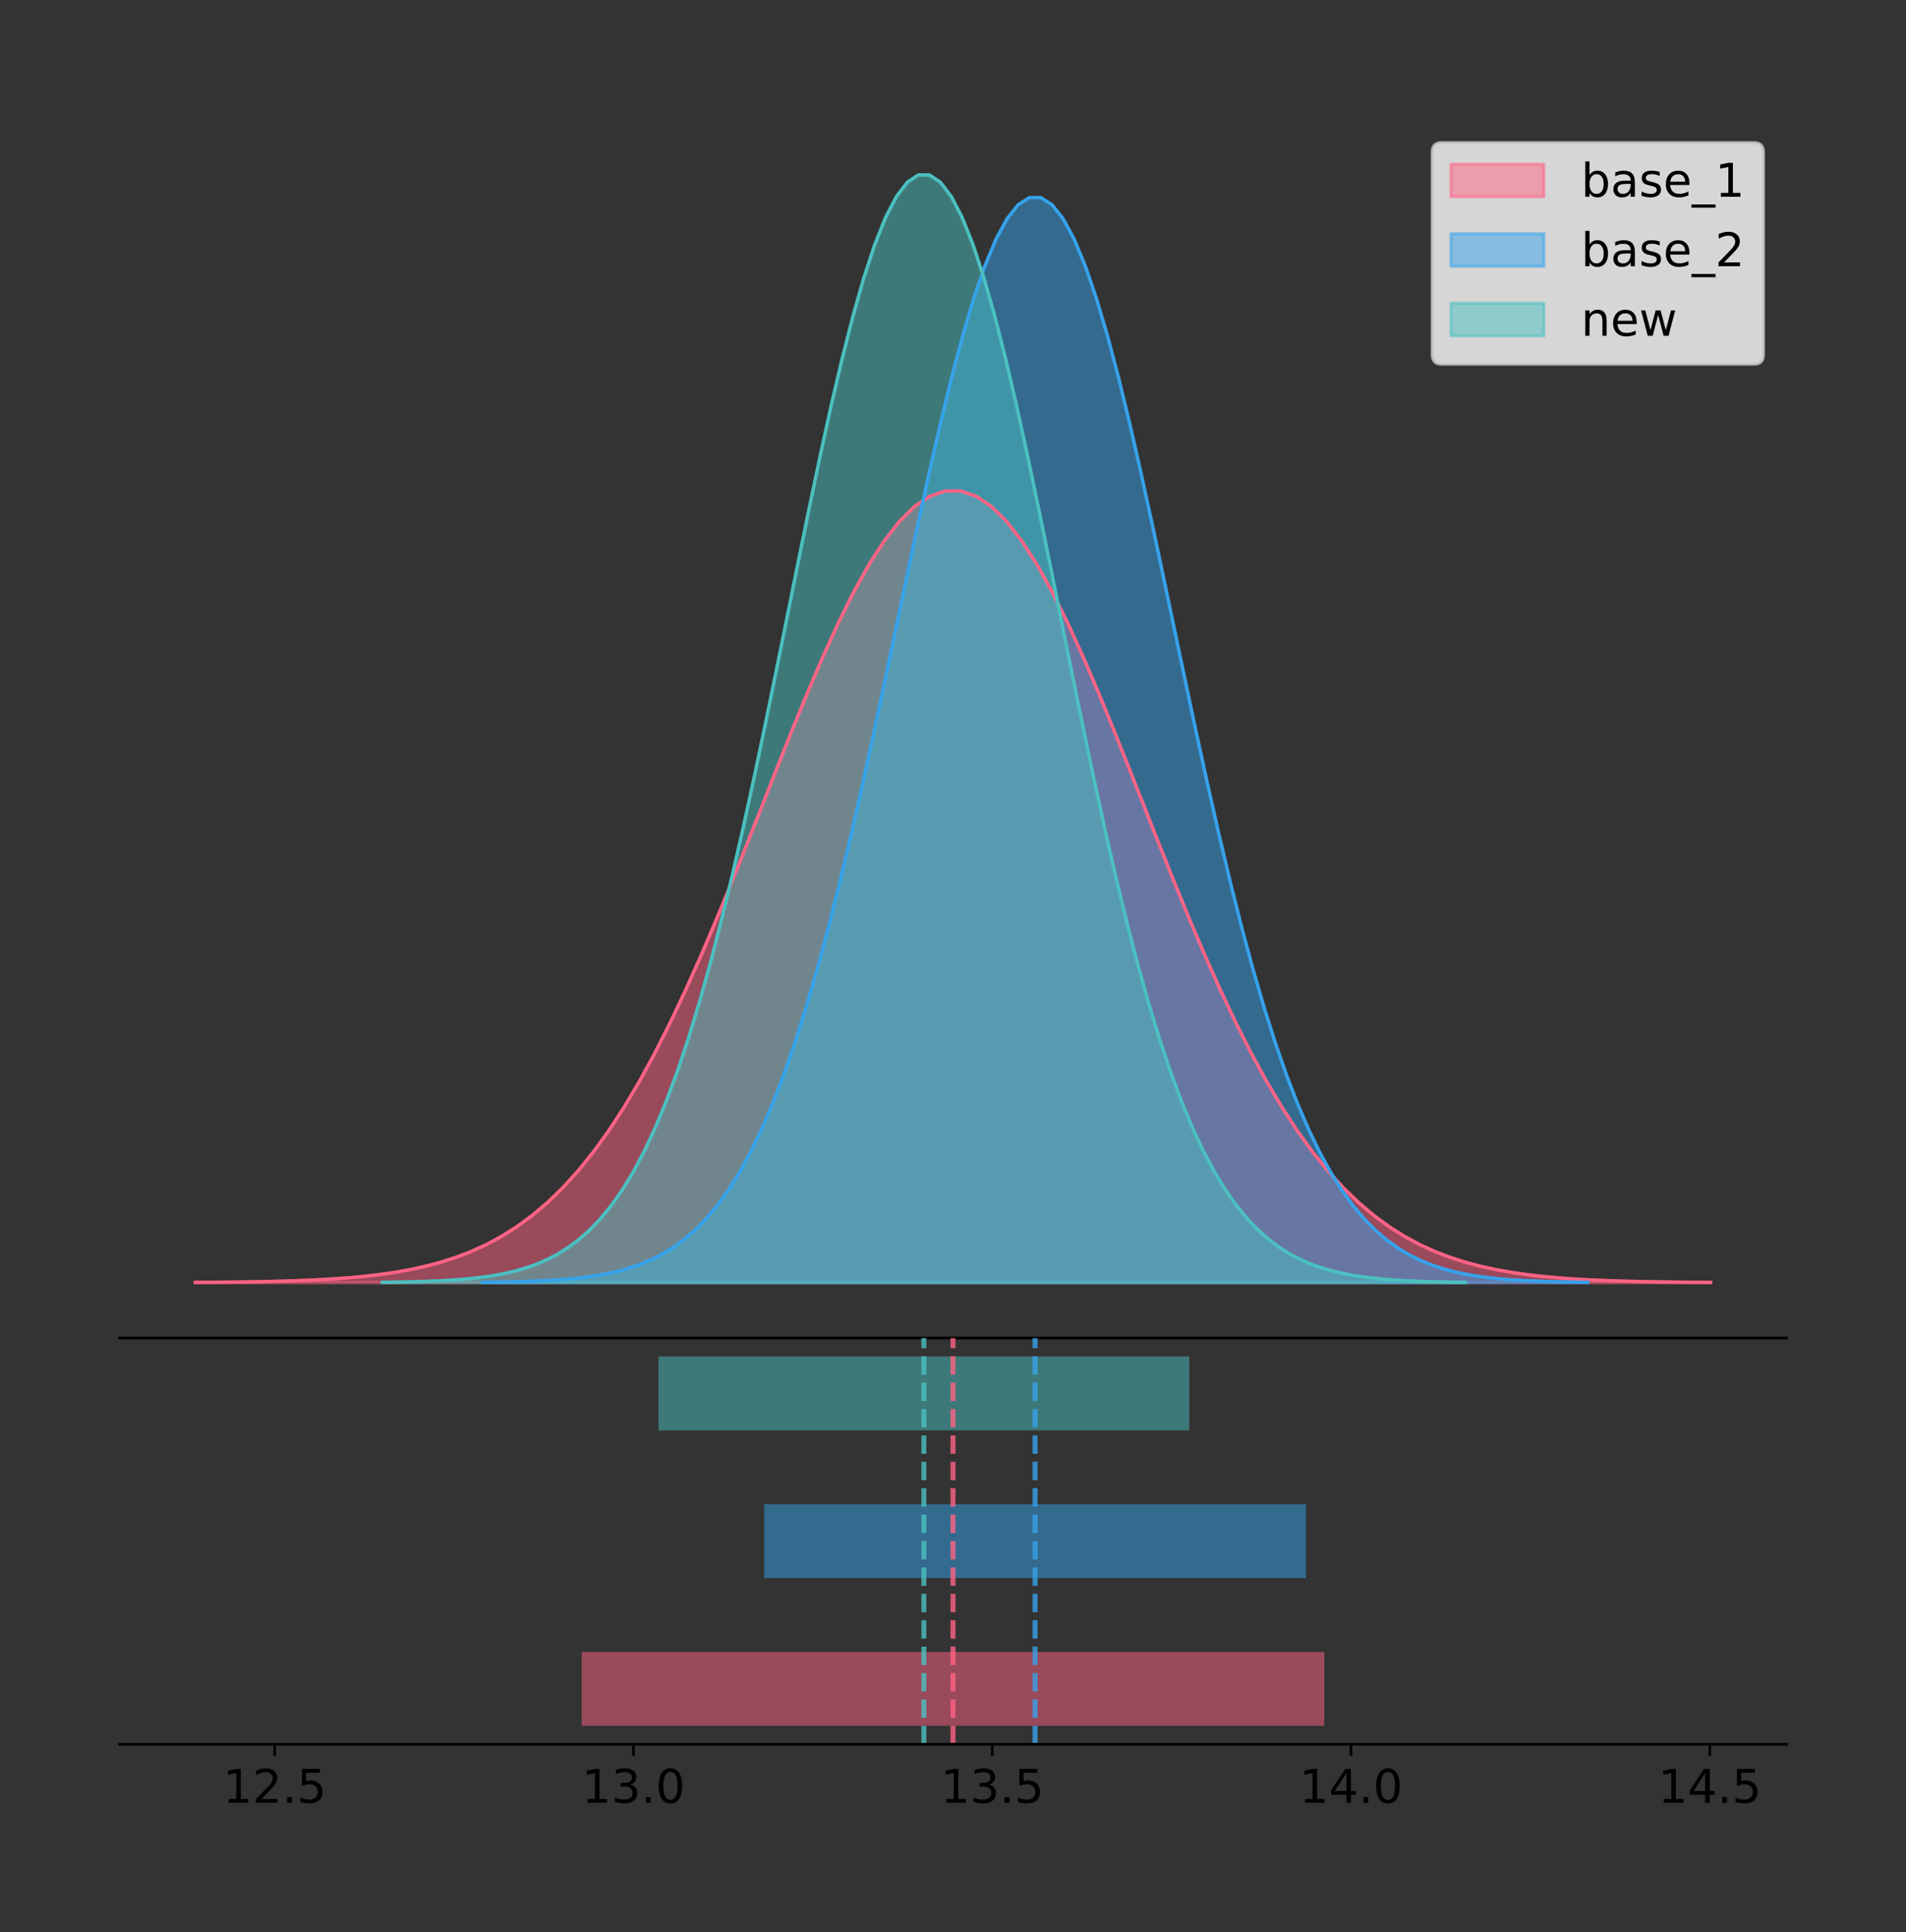 <?xml version="1.0" encoding="utf-8" standalone="no"?>
<!DOCTYPE svg PUBLIC "-//W3C//DTD SVG 1.1//EN"
  "http://www.w3.org/Graphics/SVG/1.1/DTD/svg11.dtd">
<!-- Created with matplotlib (https://matplotlib.org/) -->
<svg height="581.789pt" version="1.1" viewBox="0 0 574.2 581.789" width="574.2pt" xmlns="http://www.w3.org/2000/svg" xmlns:xlink="http://www.w3.org/1999/xlink">
 <rect x="0" y="0" width="574.2" height="581.789" fill="#333333" stroke="none"/>
 <defs>
  <style type="text/css">
*{stroke-linecap:butt;stroke-linejoin:round;}
  </style>
 </defs>
 <g id="figure_1">
  <g id="patch_1">
   <path d="M 0 581.789 
L 574.2 581.789 
L 574.2 0 
L 0 0 
z
" style="fill:none;"/>
  </g>
  <g id="axes_1">
   <g id="patch_2">
    <path d="M 36 402.93 
L 538.2 402.93 
L 538.2 36 
L 36 36 
z
" style="fill:none;"/>
   </g>
   <g id="PolyCollection_1">
    <defs>
     <path d="M 58.827 -195.538 
L 58.827 -195.618 
L 63.439 -195.648 
L 68.05 -195.689 
L 72.662 -195.743 
L 77.274 -195.815 
L 81.885 -195.909 
L 86.497 -196.033 
L 91.108 -196.193 
L 95.72 -196.4 
L 100.331 -196.665 
L 104.943 -197.001 
L 109.555 -197.425 
L 114.166 -197.957 
L 118.778 -198.618 
L 123.389 -199.434 
L 128.001 -200.435 
L 132.612 -201.652 
L 137.224 -203.123 
L 141.836 -204.885 
L 146.447 -206.983 
L 151.059 -209.459 
L 155.67 -212.361 
L 160.282 -215.737 
L 164.893 -219.631 
L 169.505 -224.089 
L 174.117 -229.152 
L 178.728 -234.855 
L 183.34 -241.227 
L 187.951 -248.285 
L 192.563 -256.038 
L 197.174 -264.479 
L 201.786 -273.585 
L 206.398 -283.32 
L 211.009 -293.626 
L 215.621 -304.428 
L 220.232 -315.634 
L 224.844 -327.13 
L 229.455 -338.789 
L 234.067 -350.465 
L 238.679 -362.003 
L 243.29 -373.236 
L 247.902 -383.992 
L 252.513 -394.099 
L 257.125 -403.386 
L 261.736 -411.691 
L 266.348 -418.864 
L 270.96 -424.774 
L 275.571 -429.309 
L 280.183 -432.382 
L 284.794 -433.934 
L 289.406 -433.934 
L 294.017 -432.382 
L 298.629 -429.309 
L 303.24 -424.774 
L 307.852 -418.864 
L 312.464 -411.691 
L 317.075 -403.386 
L 321.687 -394.099 
L 326.298 -383.992 
L 330.91 -373.236 
L 335.521 -362.003 
L 340.133 -350.465 
L 344.745 -338.789 
L 349.356 -327.13 
L 353.968 -315.634 
L 358.579 -304.428 
L 363.191 -293.626 
L 367.802 -283.32 
L 372.414 -273.585 
L 377.026 -264.479 
L 381.637 -256.038 
L 386.249 -248.285 
L 390.86 -241.227 
L 395.472 -234.855 
L 400.083 -229.152 
L 404.695 -224.089 
L 409.307 -219.631 
L 413.918 -215.737 
L 418.53 -212.361 
L 423.141 -209.459 
L 427.753 -206.983 
L 432.364 -204.885 
L 436.976 -203.123 
L 441.588 -201.652 
L 446.199 -200.435 
L 450.811 -199.434 
L 455.422 -198.618 
L 460.034 -197.957 
L 464.645 -197.425 
L 469.257 -197.001 
L 473.869 -196.665 
L 478.48 -196.4 
L 483.092 -196.193 
L 487.703 -196.033 
L 492.315 -195.909 
L 496.926 -195.815 
L 501.538 -195.743 
L 506.15 -195.689 
L 510.761 -195.648 
L 515.373 -195.618 
L 515.373 -195.538 
L 515.373 -195.538 
L 510.761 -195.538 
L 506.15 -195.538 
L 501.538 -195.538 
L 496.926 -195.538 
L 492.315 -195.538 
L 487.703 -195.538 
L 483.092 -195.538 
L 478.48 -195.538 
L 473.869 -195.538 
L 469.257 -195.538 
L 464.645 -195.538 
L 460.034 -195.538 
L 455.422 -195.538 
L 450.811 -195.538 
L 446.199 -195.538 
L 441.588 -195.538 
L 436.976 -195.538 
L 432.364 -195.538 
L 427.753 -195.538 
L 423.141 -195.538 
L 418.53 -195.538 
L 413.918 -195.538 
L 409.307 -195.538 
L 404.695 -195.538 
L 400.083 -195.538 
L 395.472 -195.538 
L 390.86 -195.538 
L 386.249 -195.538 
L 381.637 -195.538 
L 377.026 -195.538 
L 372.414 -195.538 
L 367.802 -195.538 
L 363.191 -195.538 
L 358.579 -195.538 
L 353.968 -195.538 
L 349.356 -195.538 
L 344.745 -195.538 
L 340.133 -195.538 
L 335.521 -195.538 
L 330.91 -195.538 
L 326.298 -195.538 
L 321.687 -195.538 
L 317.075 -195.538 
L 312.464 -195.538 
L 307.852 -195.538 
L 303.24 -195.538 
L 298.629 -195.538 
L 294.017 -195.538 
L 289.406 -195.538 
L 284.794 -195.538 
L 280.183 -195.538 
L 275.571 -195.538 
L 270.96 -195.538 
L 266.348 -195.538 
L 261.736 -195.538 
L 257.125 -195.538 
L 252.513 -195.538 
L 247.902 -195.538 
L 243.29 -195.538 
L 238.679 -195.538 
L 234.067 -195.538 
L 229.455 -195.538 
L 224.844 -195.538 
L 220.232 -195.538 
L 215.621 -195.538 
L 211.009 -195.538 
L 206.398 -195.538 
L 201.786 -195.538 
L 197.174 -195.538 
L 192.563 -195.538 
L 187.951 -195.538 
L 183.34 -195.538 
L 178.728 -195.538 
L 174.117 -195.538 
L 169.505 -195.538 
L 164.893 -195.538 
L 160.282 -195.538 
L 155.67 -195.538 
L 151.059 -195.538 
L 146.447 -195.538 
L 141.836 -195.538 
L 137.224 -195.538 
L 132.612 -195.538 
L 128.001 -195.538 
L 123.389 -195.538 
L 118.778 -195.538 
L 114.166 -195.538 
L 109.555 -195.538 
L 104.943 -195.538 
L 100.331 -195.538 
L 95.72 -195.538 
L 91.108 -195.538 
L 86.497 -195.538 
L 81.885 -195.538 
L 77.274 -195.538 
L 72.662 -195.538 
L 68.05 -195.538 
L 63.439 -195.538 
L 58.827 -195.538 
z
" id="md024d4e2d4" style="stroke:#ff6384;stroke-opacity:0.5;"/>
    </defs>
    <g clip-path="url(#p200c73ea50)">
     <use style="fill:#ff6384;fill-opacity:0.5;stroke:#ff6384;stroke-opacity:0.5;" x="0" xlink:href="#md024d4e2d4" y="581.789"/>
    </g>
   </g>
   <g id="PolyCollection_2">
    <defs>
     <path d="M 145.287 -195.538 
L 145.287 -195.648 
L 148.651 -195.689 
L 152.016 -195.745 
L 155.38 -195.819 
L 158.744 -195.917 
L 162.109 -196.047 
L 165.473 -196.216 
L 168.838 -196.436 
L 172.202 -196.72 
L 175.567 -197.082 
L 178.931 -197.543 
L 182.296 -198.125 
L 185.66 -198.854 
L 189.025 -199.76 
L 192.389 -200.879 
L 195.754 -202.25 
L 199.118 -203.919 
L 202.483 -205.934 
L 205.847 -208.35 
L 209.212 -211.225 
L 212.576 -214.619 
L 215.941 -218.597 
L 219.305 -223.223 
L 222.67 -228.561 
L 226.034 -234.672 
L 229.399 -241.612 
L 232.763 -249.429 
L 236.128 -258.162 
L 239.492 -267.837 
L 242.857 -278.463 
L 246.221 -290.032 
L 249.586 -302.514 
L 252.95 -315.857 
L 256.315 -329.983 
L 259.679 -344.789 
L 263.044 -360.148 
L 266.408 -375.906 
L 269.773 -391.886 
L 273.137 -407.891 
L 276.502 -423.705 
L 279.866 -439.102 
L 283.231 -453.845 
L 286.595 -467.697 
L 289.96 -480.426 
L 293.324 -491.809 
L 296.689 -501.642 
L 300.053 -509.743 
L 303.418 -515.959 
L 306.782 -520.171 
L 310.147 -522.298 
L 313.511 -522.298 
L 316.876 -520.171 
L 320.24 -515.959 
L 323.605 -509.743 
L 326.969 -501.642 
L 330.334 -491.809 
L 333.698 -480.426 
L 337.063 -467.697 
L 340.427 -453.845 
L 343.792 -439.102 
L 347.156 -423.705 
L 350.52 -407.891 
L 353.885 -391.886 
L 357.249 -375.906 
L 360.614 -360.148 
L 363.978 -344.789 
L 367.343 -329.983 
L 370.707 -315.857 
L 374.072 -302.514 
L 377.436 -290.032 
L 380.801 -278.463 
L 384.165 -267.837 
L 387.53 -258.162 
L 390.894 -249.429 
L 394.259 -241.612 
L 397.623 -234.672 
L 400.988 -228.561 
L 404.352 -223.223 
L 407.717 -218.597 
L 411.081 -214.619 
L 414.446 -211.225 
L 417.81 -208.35 
L 421.175 -205.934 
L 424.539 -203.919 
L 427.904 -202.25 
L 431.268 -200.879 
L 434.633 -199.76 
L 437.997 -198.854 
L 441.362 -198.125 
L 444.726 -197.543 
L 448.091 -197.082 
L 451.455 -196.72 
L 454.82 -196.436 
L 458.184 -196.216 
L 461.549 -196.047 
L 464.913 -195.917 
L 468.278 -195.819 
L 471.642 -195.745 
L 475.007 -195.689 
L 478.371 -195.648 
L 478.371 -195.538 
L 478.371 -195.538 
L 475.007 -195.538 
L 471.642 -195.538 
L 468.278 -195.538 
L 464.913 -195.538 
L 461.549 -195.538 
L 458.184 -195.538 
L 454.82 -195.538 
L 451.455 -195.538 
L 448.091 -195.538 
L 444.726 -195.538 
L 441.362 -195.538 
L 437.997 -195.538 
L 434.633 -195.538 
L 431.268 -195.538 
L 427.904 -195.538 
L 424.539 -195.538 
L 421.175 -195.538 
L 417.81 -195.538 
L 414.446 -195.538 
L 411.081 -195.538 
L 407.717 -195.538 
L 404.352 -195.538 
L 400.988 -195.538 
L 397.623 -195.538 
L 394.259 -195.538 
L 390.894 -195.538 
L 387.53 -195.538 
L 384.165 -195.538 
L 380.801 -195.538 
L 377.436 -195.538 
L 374.072 -195.538 
L 370.707 -195.538 
L 367.343 -195.538 
L 363.978 -195.538 
L 360.614 -195.538 
L 357.249 -195.538 
L 353.885 -195.538 
L 350.52 -195.538 
L 347.156 -195.538 
L 343.792 -195.538 
L 340.427 -195.538 
L 337.063 -195.538 
L 333.698 -195.538 
L 330.334 -195.538 
L 326.969 -195.538 
L 323.605 -195.538 
L 320.24 -195.538 
L 316.876 -195.538 
L 313.511 -195.538 
L 310.147 -195.538 
L 306.782 -195.538 
L 303.418 -195.538 
L 300.053 -195.538 
L 296.689 -195.538 
L 293.324 -195.538 
L 289.96 -195.538 
L 286.595 -195.538 
L 283.231 -195.538 
L 279.866 -195.538 
L 276.502 -195.538 
L 273.137 -195.538 
L 269.773 -195.538 
L 266.408 -195.538 
L 263.044 -195.538 
L 259.679 -195.538 
L 256.315 -195.538 
L 252.95 -195.538 
L 249.586 -195.538 
L 246.221 -195.538 
L 242.857 -195.538 
L 239.492 -195.538 
L 236.128 -195.538 
L 232.763 -195.538 
L 229.399 -195.538 
L 226.034 -195.538 
L 222.67 -195.538 
L 219.305 -195.538 
L 215.941 -195.538 
L 212.576 -195.538 
L 209.212 -195.538 
L 205.847 -195.538 
L 202.483 -195.538 
L 199.118 -195.538 
L 195.754 -195.538 
L 192.389 -195.538 
L 189.025 -195.538 
L 185.66 -195.538 
L 182.296 -195.538 
L 178.931 -195.538 
L 175.567 -195.538 
L 172.202 -195.538 
L 168.838 -195.538 
L 165.473 -195.538 
L 162.109 -195.538 
L 158.744 -195.538 
L 155.38 -195.538 
L 152.016 -195.538 
L 148.651 -195.538 
L 145.287 -195.538 
z
" id="mcdb52d69b4" style="stroke:#36a2eb;stroke-opacity:0.5;"/>
    </defs>
    <g clip-path="url(#p200c73ea50)">
     <use style="fill:#36a2eb;fill-opacity:0.5;stroke:#36a2eb;stroke-opacity:0.5;" x="0" xlink:href="#mcdb52d69b4" y="581.789"/>
    </g>
   </g>
   <g id="PolyCollection_3">
    <defs>
     <path d="M 115.183 -195.538 
L 115.183 -195.65 
L 118.479 -195.692 
L 121.775 -195.749 
L 125.07 -195.825 
L 128.366 -195.925 
L 131.662 -196.058 
L 134.958 -196.23 
L 138.253 -196.455 
L 141.549 -196.744 
L 144.845 -197.115 
L 148.141 -197.585 
L 151.437 -198.179 
L 154.732 -198.923 
L 158.028 -199.848 
L 161.324 -200.99 
L 164.62 -202.39 
L 167.915 -204.093 
L 171.211 -206.151 
L 174.507 -208.617 
L 177.803 -211.552 
L 181.099 -215.017 
L 184.394 -219.078 
L 187.69 -223.801 
L 190.986 -229.25 
L 194.282 -235.488 
L 197.577 -242.572 
L 200.873 -250.552 
L 204.169 -259.468 
L 207.465 -269.344 
L 210.76 -280.192 
L 214.056 -292.002 
L 217.352 -304.744 
L 220.648 -318.365 
L 223.944 -332.786 
L 227.239 -347.901 
L 230.535 -363.58 
L 233.831 -379.667 
L 237.127 -395.98 
L 240.422 -412.318 
L 243.718 -428.462 
L 247.014 -444.18 
L 250.31 -459.23 
L 253.606 -473.372 
L 256.901 -486.366 
L 260.197 -497.987 
L 263.493 -508.025 
L 266.789 -516.294 
L 270.084 -522.64 
L 273.38 -526.94 
L 276.676 -529.111 
L 279.972 -529.111 
L 283.268 -526.94 
L 286.563 -522.64 
L 289.859 -516.294 
L 293.155 -508.025 
L 296.451 -497.987 
L 299.746 -486.366 
L 303.042 -473.372 
L 306.338 -459.23 
L 309.634 -444.18 
L 312.929 -428.462 
L 316.225 -412.318 
L 319.521 -395.98 
L 322.817 -379.667 
L 326.113 -363.58 
L 329.408 -347.901 
L 332.704 -332.786 
L 336 -318.365 
L 339.296 -304.744 
L 342.591 -292.002 
L 345.887 -280.192 
L 349.183 -269.344 
L 352.479 -259.468 
L 355.775 -250.552 
L 359.07 -242.572 
L 362.366 -235.488 
L 365.662 -229.25 
L 368.958 -223.801 
L 372.253 -219.078 
L 375.549 -215.017 
L 378.845 -211.552 
L 382.141 -208.617 
L 385.437 -206.151 
L 388.732 -204.093 
L 392.028 -202.39 
L 395.324 -200.99 
L 398.62 -199.848 
L 401.915 -198.923 
L 405.211 -198.179 
L 408.507 -197.585 
L 411.803 -197.115 
L 415.098 -196.744 
L 418.394 -196.455 
L 421.69 -196.23 
L 424.986 -196.058 
L 428.282 -195.925 
L 431.577 -195.825 
L 434.873 -195.749 
L 438.169 -195.692 
L 441.465 -195.65 
L 441.465 -195.538 
L 441.465 -195.538 
L 438.169 -195.538 
L 434.873 -195.538 
L 431.577 -195.538 
L 428.282 -195.538 
L 424.986 -195.538 
L 421.69 -195.538 
L 418.394 -195.538 
L 415.098 -195.538 
L 411.803 -195.538 
L 408.507 -195.538 
L 405.211 -195.538 
L 401.915 -195.538 
L 398.62 -195.538 
L 395.324 -195.538 
L 392.028 -195.538 
L 388.732 -195.538 
L 385.437 -195.538 
L 382.141 -195.538 
L 378.845 -195.538 
L 375.549 -195.538 
L 372.253 -195.538 
L 368.958 -195.538 
L 365.662 -195.538 
L 362.366 -195.538 
L 359.07 -195.538 
L 355.775 -195.538 
L 352.479 -195.538 
L 349.183 -195.538 
L 345.887 -195.538 
L 342.591 -195.538 
L 339.296 -195.538 
L 336 -195.538 
L 332.704 -195.538 
L 329.408 -195.538 
L 326.113 -195.538 
L 322.817 -195.538 
L 319.521 -195.538 
L 316.225 -195.538 
L 312.929 -195.538 
L 309.634 -195.538 
L 306.338 -195.538 
L 303.042 -195.538 
L 299.746 -195.538 
L 296.451 -195.538 
L 293.155 -195.538 
L 289.859 -195.538 
L 286.563 -195.538 
L 283.268 -195.538 
L 279.972 -195.538 
L 276.676 -195.538 
L 273.38 -195.538 
L 270.084 -195.538 
L 266.789 -195.538 
L 263.493 -195.538 
L 260.197 -195.538 
L 256.901 -195.538 
L 253.606 -195.538 
L 250.31 -195.538 
L 247.014 -195.538 
L 243.718 -195.538 
L 240.422 -195.538 
L 237.127 -195.538 
L 233.831 -195.538 
L 230.535 -195.538 
L 227.239 -195.538 
L 223.944 -195.538 
L 220.648 -195.538 
L 217.352 -195.538 
L 214.056 -195.538 
L 210.76 -195.538 
L 207.465 -195.538 
L 204.169 -195.538 
L 200.873 -195.538 
L 197.577 -195.538 
L 194.282 -195.538 
L 190.986 -195.538 
L 187.69 -195.538 
L 184.394 -195.538 
L 181.099 -195.538 
L 177.803 -195.538 
L 174.507 -195.538 
L 171.211 -195.538 
L 167.915 -195.538 
L 164.62 -195.538 
L 161.324 -195.538 
L 158.028 -195.538 
L 154.732 -195.538 
L 151.437 -195.538 
L 148.141 -195.538 
L 144.845 -195.538 
L 141.549 -195.538 
L 138.253 -195.538 
L 134.958 -195.538 
L 131.662 -195.538 
L 128.366 -195.538 
L 125.07 -195.538 
L 121.775 -195.538 
L 118.479 -195.538 
L 115.183 -195.538 
z
" id="mcd8705a33f" style="stroke:#4bc0c0;stroke-opacity:0.5;"/>
    </defs>
    <g clip-path="url(#p200c73ea50)">
     <use style="fill:#4bc0c0;fill-opacity:0.5;stroke:#4bc0c0;stroke-opacity:0.5;" x="0" xlink:href="#mcd8705a33f" y="581.789"/>
    </g>
   </g>
   <g id="line2d_1">
    <path clip-path="url(#p200c73ea50)" d="M 58.827 386.171 
L 63.439 386.141 
L 68.05 386.101 
L 72.662 386.046 
L 77.274 385.975 
L 81.885 385.88 
L 86.497 385.756 
L 91.108 385.596 
L 95.72 385.389 
L 100.331 385.125 
L 104.943 384.788 
L 109.555 384.364 
L 114.166 383.832 
L 118.778 383.171 
L 123.389 382.355 
L 128.001 381.354 
L 132.612 380.137 
L 137.224 378.667 
L 141.836 376.904 
L 146.447 374.807 
L 151.059 372.33 
L 155.67 369.428 
L 160.282 366.053 
L 164.893 362.158 
L 169.505 357.7 
L 174.117 352.637 
L 178.728 346.934 
L 183.34 340.562 
L 187.951 333.504 
L 192.563 325.751 
L 197.174 317.311 
L 201.786 308.204 
L 206.398 298.47 
L 211.009 288.164 
L 215.621 277.361 
L 220.232 266.156 
L 224.844 254.659 
L 229.455 243 
L 234.067 231.324 
L 238.679 219.786 
L 243.29 208.553 
L 247.902 197.797 
L 252.513 187.691 
L 257.125 178.404 
L 261.736 170.099 
L 266.348 162.925 
L 270.96 157.015 
L 275.571 152.48 
L 280.183 149.407 
L 284.794 147.855 
L 289.406 147.855 
L 294.017 149.407 
L 298.629 152.48 
L 303.24 157.015 
L 307.852 162.925 
L 312.464 170.099 
L 317.075 178.404 
L 321.687 187.691 
L 326.298 197.797 
L 330.91 208.553 
L 335.521 219.786 
L 340.133 231.324 
L 344.745 243 
L 349.356 254.659 
L 353.968 266.156 
L 358.579 277.361 
L 363.191 288.164 
L 367.802 298.47 
L 372.414 308.204 
L 377.026 317.311 
L 381.637 325.751 
L 386.249 333.504 
L 390.86 340.562 
L 395.472 346.934 
L 400.083 352.637 
L 404.695 357.7 
L 409.307 362.158 
L 413.918 366.053 
L 418.53 369.428 
L 423.141 372.33 
L 427.753 374.807 
L 432.364 376.904 
L 436.976 378.667 
L 441.588 380.137 
L 446.199 381.354 
L 450.811 382.355 
L 455.422 383.171 
L 460.034 383.832 
L 464.645 384.364 
L 469.257 384.788 
L 473.869 385.125 
L 478.48 385.389 
L 483.092 385.596 
L 487.703 385.756 
L 492.315 385.88 
L 496.926 385.975 
L 501.538 386.046 
L 506.15 386.101 
L 510.761 386.141 
L 515.373 386.171 
" style="fill:none;stroke:#ff6384;stroke-linecap:square;"/>
   </g>
   <g id="line2d_2">
    <path clip-path="url(#p200c73ea50)" d="M 145.287 386.142 
L 148.651 386.1 
L 152.016 386.045 
L 155.38 385.97 
L 158.744 385.872 
L 162.109 385.742 
L 165.473 385.573 
L 168.838 385.353 
L 172.202 385.07 
L 175.567 384.707 
L 178.931 384.246 
L 182.296 383.664 
L 185.66 382.936 
L 189.025 382.029 
L 192.389 380.911 
L 195.754 379.539 
L 199.118 377.871 
L 202.483 375.855 
L 205.847 373.439 
L 209.212 370.565 
L 212.576 367.17 
L 215.941 363.192 
L 219.305 358.566 
L 222.67 353.228 
L 226.034 347.117 
L 229.399 340.178 
L 232.763 332.361 
L 236.128 323.627 
L 239.492 313.953 
L 242.857 303.326 
L 246.221 291.757 
L 249.586 279.275 
L 252.95 265.933 
L 256.315 251.807 
L 259.679 237 
L 263.044 221.641 
L 266.408 205.883 
L 269.773 189.903 
L 273.137 173.899 
L 276.502 158.084 
L 279.866 142.688 
L 283.231 127.945 
L 286.595 114.092 
L 289.96 101.363 
L 293.324 89.98 
L 296.689 80.147 
L 300.053 72.046 
L 303.418 65.83 
L 306.782 61.618 
L 310.147 59.492 
L 313.511 59.492 
L 316.876 61.618 
L 320.24 65.83 
L 323.605 72.046 
L 326.969 80.147 
L 330.334 89.98 
L 333.698 101.363 
L 337.063 114.092 
L 340.427 127.945 
L 343.792 142.688 
L 347.156 158.084 
L 350.52 173.899 
L 353.885 189.903 
L 357.249 205.883 
L 360.614 221.641 
L 363.978 237 
L 367.343 251.807 
L 370.707 265.933 
L 374.072 279.275 
L 377.436 291.757 
L 380.801 303.326 
L 384.165 313.953 
L 387.53 323.627 
L 390.894 332.361 
L 394.259 340.178 
L 397.623 347.117 
L 400.988 353.228 
L 404.352 358.566 
L 407.717 363.192 
L 411.081 367.17 
L 414.446 370.565 
L 417.81 373.439 
L 421.175 375.855 
L 424.539 377.871 
L 427.904 379.539 
L 431.268 380.911 
L 434.633 382.029 
L 437.997 382.936 
L 441.362 383.664 
L 444.726 384.246 
L 448.091 384.707 
L 451.455 385.07 
L 454.82 385.353 
L 458.184 385.573 
L 461.549 385.742 
L 464.913 385.872 
L 468.278 385.97 
L 471.642 386.045 
L 475.007 386.1 
L 478.371 386.142 
" style="fill:none;stroke:#36a2eb;stroke-linecap:square;"/>
   </g>
   <g id="line2d_3">
    <path clip-path="url(#p200c73ea50)" d="M 115.183 386.139 
L 118.479 386.097 
L 121.775 386.04 
L 125.07 385.965 
L 128.366 385.864 
L 131.662 385.732 
L 134.958 385.559 
L 138.253 385.334 
L 141.549 385.045 
L 144.845 384.675 
L 148.141 384.204 
L 151.437 383.61 
L 154.732 382.867 
L 158.028 381.941 
L 161.324 380.799 
L 164.62 379.399 
L 167.915 377.696 
L 171.211 375.639 
L 174.507 373.172 
L 177.803 370.238 
L 181.099 366.772 
L 184.394 362.711 
L 187.69 357.989 
L 190.986 352.539 
L 194.282 346.301 
L 197.577 339.217 
L 200.873 331.237 
L 204.169 322.322 
L 207.465 312.445 
L 210.76 301.597 
L 214.056 289.787 
L 217.352 277.045 
L 220.648 263.424 
L 223.944 249.004 
L 227.239 233.888 
L 230.535 218.209 
L 233.831 202.123 
L 237.127 185.809 
L 240.422 169.471 
L 243.718 153.327 
L 247.014 137.61 
L 250.31 122.559 
L 253.606 108.418 
L 256.901 95.423 
L 260.197 83.803 
L 263.493 73.765 
L 266.789 65.495 
L 270.084 59.15 
L 273.38 54.85 
L 276.676 52.679 
L 279.972 52.679 
L 283.268 54.85 
L 286.563 59.15 
L 289.859 65.495 
L 293.155 73.765 
L 296.451 83.803 
L 299.746 95.423 
L 303.042 108.418 
L 306.338 122.559 
L 309.634 137.61 
L 312.929 153.327 
L 316.225 169.471 
L 319.521 185.809 
L 322.817 202.123 
L 326.113 218.209 
L 329.408 233.888 
L 332.704 249.004 
L 336 263.424 
L 339.296 277.045 
L 342.591 289.787 
L 345.887 301.597 
L 349.183 312.445 
L 352.479 322.322 
L 355.775 331.237 
L 359.07 339.217 
L 362.366 346.301 
L 365.662 352.539 
L 368.958 357.989 
L 372.253 362.711 
L 375.549 366.772 
L 378.845 370.238 
L 382.141 373.172 
L 385.437 375.639 
L 388.732 377.696 
L 392.028 379.399 
L 395.324 380.799 
L 398.62 381.941 
L 401.915 382.867 
L 405.211 383.61 
L 408.507 384.204 
L 411.803 384.675 
L 415.098 385.045 
L 418.394 385.334 
L 421.69 385.559 
L 424.986 385.732 
L 428.282 385.864 
L 431.577 385.965 
L 434.873 386.04 
L 438.169 386.097 
L 441.465 386.139 
" style="fill:none;stroke:#4bc0c0;stroke-linecap:square;"/>
   </g>
   <g id="patch_3">
    <path d="M 36 402.93 
L 538.2 402.93 
" style="fill:none;stroke:#000000;stroke-linecap:square;stroke-linejoin:miter;stroke-width:0.8;"/>
   </g>
   <g id="legend_1">
    <g id="patch_4">
     <path d="M 434.318 109.627 
L 528.4 109.627 
Q 531.2 109.627 531.2 106.827 
L 531.2 45.8 
Q 531.2 43 528.4 43 
L 434.318 43 
Q 431.518 43 431.518 45.8 
L 431.518 106.827 
Q 431.518 109.627 434.318 109.627 
z
" style="fill:#ffffff;opacity:0.8;stroke:#cccccc;stroke-linejoin:miter;"/>
    </g>
    <g id="patch_5">
     <path d="M 437.118 59.238 
L 465.118 59.238 
L 465.118 49.438 
L 437.118 49.438 
z
" style="fill:#ff6384;opacity:0.5;stroke:#ff6384;stroke-linejoin:miter;"/>
    </g>
    <g id="text_1">
     <!-- base_1 -->
     <defs>
      <path d="M 48.688 27.297 
Q 48.688 37.203 44.609 42.844 
Q 40.531 48.484 33.406 48.484 
Q 26.266 48.484 22.188 42.844 
Q 18.109 37.203 18.109 27.297 
Q 18.109 17.391 22.188 11.75 
Q 26.266 6.109 33.406 6.109 
Q 40.531 6.109 44.609 11.75 
Q 48.688 17.391 48.688 27.297 
z
M 18.109 46.391 
Q 20.953 51.266 25.266 53.625 
Q 29.594 56 35.594 56 
Q 45.562 56 51.781 48.094 
Q 58.016 40.188 58.016 27.297 
Q 58.016 14.406 51.781 6.484 
Q 45.562 -1.422 35.594 -1.422 
Q 29.594 -1.422 25.266 0.953 
Q 20.953 3.328 18.109 8.203 
L 18.109 0 
L 9.078 0 
L 9.078 75.984 
L 18.109 75.984 
z
" id="DejaVuSans-98"/>
      <path d="M 34.281 27.484 
Q 23.391 27.484 19.188 25 
Q 14.984 22.516 14.984 16.5 
Q 14.984 11.719 18.141 8.906 
Q 21.297 6.109 26.703 6.109 
Q 34.188 6.109 38.703 11.406 
Q 43.219 16.703 43.219 25.484 
L 43.219 27.484 
z
M 52.203 31.203 
L 52.203 0 
L 43.219 0 
L 43.219 8.297 
Q 40.141 3.328 35.547 0.953 
Q 30.953 -1.422 24.312 -1.422 
Q 15.922 -1.422 10.953 3.297 
Q 6 8.016 6 15.922 
Q 6 25.141 12.172 29.828 
Q 18.359 34.516 30.609 34.516 
L 43.219 34.516 
L 43.219 35.406 
Q 43.219 41.609 39.141 45 
Q 35.062 48.391 27.688 48.391 
Q 23 48.391 18.547 47.266 
Q 14.109 46.141 10.016 43.891 
L 10.016 52.203 
Q 14.938 54.109 19.578 55.047 
Q 24.219 56 28.609 56 
Q 40.484 56 46.344 49.844 
Q 52.203 43.703 52.203 31.203 
z
" id="DejaVuSans-97"/>
      <path d="M 44.281 53.078 
L 44.281 44.578 
Q 40.484 46.531 36.375 47.5 
Q 32.281 48.484 27.875 48.484 
Q 21.188 48.484 17.844 46.438 
Q 14.5 44.391 14.5 40.281 
Q 14.5 37.156 16.891 35.375 
Q 19.281 33.594 26.516 31.984 
L 29.594 31.297 
Q 39.156 29.25 43.188 25.516 
Q 47.219 21.781 47.219 15.094 
Q 47.219 7.469 41.188 3.016 
Q 35.156 -1.422 24.609 -1.422 
Q 20.219 -1.422 15.453 -0.562 
Q 10.688 0.297 5.422 2 
L 5.422 11.281 
Q 10.406 8.688 15.234 7.391 
Q 20.062 6.109 24.812 6.109 
Q 31.156 6.109 34.562 8.281 
Q 37.984 10.453 37.984 14.406 
Q 37.984 18.062 35.516 20.016 
Q 33.062 21.969 24.703 23.781 
L 21.578 24.516 
Q 13.234 26.266 9.516 29.906 
Q 5.812 33.547 5.812 39.891 
Q 5.812 47.609 11.281 51.797 
Q 16.75 56 26.812 56 
Q 31.781 56 36.172 55.266 
Q 40.578 54.547 44.281 53.078 
z
" id="DejaVuSans-115"/>
      <path d="M 56.203 29.594 
L 56.203 25.203 
L 14.891 25.203 
Q 15.484 15.922 20.484 11.062 
Q 25.484 6.203 34.422 6.203 
Q 39.594 6.203 44.453 7.469 
Q 49.312 8.734 54.109 11.281 
L 54.109 2.781 
Q 49.266 0.734 44.188 -0.344 
Q 39.109 -1.422 33.891 -1.422 
Q 20.797 -1.422 13.156 6.188 
Q 5.516 13.812 5.516 26.812 
Q 5.516 40.234 12.766 48.109 
Q 20.016 56 32.328 56 
Q 43.359 56 49.781 48.891 
Q 56.203 41.797 56.203 29.594 
z
M 47.219 32.234 
Q 47.125 39.594 43.094 43.984 
Q 39.062 48.391 32.422 48.391 
Q 24.906 48.391 20.391 44.141 
Q 15.875 39.891 15.188 32.172 
z
" id="DejaVuSans-101"/>
      <path d="M 50.984 -16.609 
L 50.984 -23.578 
L -0.984 -23.578 
L -0.984 -16.609 
z
" id="DejaVuSans-95"/>
      <path d="M 12.406 8.297 
L 28.516 8.297 
L 28.516 63.922 
L 10.984 60.406 
L 10.984 69.391 
L 28.422 72.906 
L 38.281 72.906 
L 38.281 8.297 
L 54.391 8.297 
L 54.391 0 
L 12.406 0 
z
" id="DejaVuSans-49"/>
     </defs>
     <g transform="translate(476.318 59.238)scale(0.14 -0.14)">
      <use xlink:href="#DejaVuSans-98"/>
      <use x="63.477" xlink:href="#DejaVuSans-97"/>
      <use x="124.756" xlink:href="#DejaVuSans-115"/>
      <use x="176.855" xlink:href="#DejaVuSans-101"/>
      <use x="238.379" xlink:href="#DejaVuSans-95"/>
      <use x="288.379" xlink:href="#DejaVuSans-49"/>
     </g>
    </g>
    <g id="patch_6">
     <path d="M 437.118 80.177 
L 465.118 80.177 
L 465.118 70.377 
L 437.118 70.377 
z
" style="fill:#36a2eb;opacity:0.5;stroke:#36a2eb;stroke-linejoin:miter;"/>
    </g>
    <g id="text_2">
     <!-- base_2 -->
     <defs>
      <path d="M 19.188 8.297 
L 53.609 8.297 
L 53.609 0 
L 7.328 0 
L 7.328 8.297 
Q 12.938 14.109 22.625 23.891 
Q 32.328 33.688 34.812 36.531 
Q 39.547 41.844 41.422 45.531 
Q 43.312 49.219 43.312 52.781 
Q 43.312 58.594 39.234 62.25 
Q 35.156 65.922 28.609 65.922 
Q 23.969 65.922 18.812 64.312 
Q 13.672 62.703 7.812 59.422 
L 7.812 69.391 
Q 13.766 71.781 18.938 73 
Q 24.125 74.219 28.422 74.219 
Q 39.75 74.219 46.484 68.547 
Q 53.219 62.891 53.219 53.422 
Q 53.219 48.922 51.531 44.891 
Q 49.859 40.875 45.406 35.406 
Q 44.188 33.984 37.641 27.219 
Q 31.109 20.453 19.188 8.297 
z
" id="DejaVuSans-50"/>
     </defs>
     <g transform="translate(476.318 80.177)scale(0.14 -0.14)">
      <use xlink:href="#DejaVuSans-98"/>
      <use x="63.477" xlink:href="#DejaVuSans-97"/>
      <use x="124.756" xlink:href="#DejaVuSans-115"/>
      <use x="176.855" xlink:href="#DejaVuSans-101"/>
      <use x="238.379" xlink:href="#DejaVuSans-95"/>
      <use x="288.379" xlink:href="#DejaVuSans-50"/>
     </g>
    </g>
    <g id="patch_7">
     <path d="M 437.118 101.115 
L 465.118 101.115 
L 465.118 91.315 
L 437.118 91.315 
z
" style="fill:#4bc0c0;opacity:0.5;stroke:#4bc0c0;stroke-linejoin:miter;"/>
    </g>
    <g id="text_3">
     <!-- new -->
     <defs>
      <path d="M 54.891 33.016 
L 54.891 0 
L 45.906 0 
L 45.906 32.719 
Q 45.906 40.484 42.875 44.328 
Q 39.844 48.188 33.797 48.188 
Q 26.516 48.188 22.312 43.547 
Q 18.109 38.922 18.109 30.906 
L 18.109 0 
L 9.078 0 
L 9.078 54.688 
L 18.109 54.688 
L 18.109 46.188 
Q 21.344 51.125 25.703 53.562 
Q 30.078 56 35.797 56 
Q 45.219 56 50.047 50.172 
Q 54.891 44.344 54.891 33.016 
z
" id="DejaVuSans-110"/>
      <path d="M 4.203 54.688 
L 13.188 54.688 
L 24.422 12.016 
L 35.594 54.688 
L 46.188 54.688 
L 57.422 12.016 
L 68.609 54.688 
L 77.594 54.688 
L 63.281 0 
L 52.688 0 
L 40.922 44.828 
L 29.109 0 
L 18.5 0 
z
" id="DejaVuSans-119"/>
     </defs>
     <g transform="translate(476.318 101.115)scale(0.14 -0.14)">
      <use xlink:href="#DejaVuSans-110"/>
      <use x="63.379" xlink:href="#DejaVuSans-101"/>
      <use x="124.902" xlink:href="#DejaVuSans-119"/>
     </g>
    </g>
   </g>
  </g>
  <g id="axes_2">
   <g id="patch_8">
    <path d="M 36 525.24 
L 538.2 525.24 
L 538.2 402.93 
L 36 402.93 
z
" style="fill:none;"/>
   </g>
   <g id="patch_9">
    <path clip-path="url(#p5369ab4308)" d="M 175.246 519.68 
L 398.954 519.68 
L 398.954 497.442 
L 175.246 497.442 
z
" style="fill:#ff6384;opacity:0.5;"/>
   </g>
   <g id="patch_10">
    <path clip-path="url(#p5369ab4308)" d="M 230.223 475.204 
L 393.435 475.204 
L 393.435 452.966 
L 230.223 452.966 
z
" style="fill:#36a2eb;opacity:0.5;"/>
   </g>
   <g id="patch_11">
    <path clip-path="url(#p5369ab4308)" d="M 198.385 430.728 
L 358.263 430.728 
L 358.263 408.49 
L 198.385 408.49 
z
" style="fill:#4bc0c0;opacity:0.5;"/>
   </g>
   <g id="matplotlib.axis_1">
    <g id="xtick_1">
     <g id="line2d_4">
      <defs>
       <path d="M 0 0 
L 0 3.5 
" id="maee911e700" style="stroke:#000000;stroke-width:0.8;"/>
      </defs>
      <g>
       <use style="stroke:#000000;stroke-width:0.8;" x="82.763" xlink:href="#maee911e700" y="525.24"/>
      </g>
     </g>
     <g id="text_4">
      <!-- 12.5 -->
      <defs>
       <path d="M 10.688 12.406 
L 21 12.406 
L 21 0 
L 10.688 0 
z
" id="DejaVuSans-46"/>
       <path d="M 10.797 72.906 
L 49.516 72.906 
L 49.516 64.594 
L 19.828 64.594 
L 19.828 46.734 
Q 21.969 47.469 24.109 47.828 
Q 26.266 48.188 28.422 48.188 
Q 40.625 48.188 47.75 41.5 
Q 54.891 34.812 54.891 23.391 
Q 54.891 11.625 47.562 5.094 
Q 40.234 -1.422 26.906 -1.422 
Q 22.312 -1.422 17.547 -0.641 
Q 12.797 0.141 7.719 1.703 
L 7.719 11.625 
Q 12.109 9.234 16.797 8.062 
Q 21.484 6.891 26.703 6.891 
Q 35.156 6.891 40.078 11.328 
Q 45.016 15.766 45.016 23.391 
Q 45.016 31 40.078 35.438 
Q 35.156 39.891 26.703 39.891 
Q 22.75 39.891 18.812 39.016 
Q 14.891 38.141 10.797 36.281 
z
" id="DejaVuSans-53"/>
      </defs>
      <g transform="translate(67.177 542.878)scale(0.14 -0.14)">
       <use xlink:href="#DejaVuSans-49"/>
       <use x="63.623" xlink:href="#DejaVuSans-50"/>
       <use x="127.246" xlink:href="#DejaVuSans-46"/>
       <use x="159.033" xlink:href="#DejaVuSans-53"/>
      </g>
     </g>
    </g>
    <g id="xtick_2">
     <g id="line2d_5">
      <g>
       <use style="stroke:#000000;stroke-width:0.8;" x="190.843" xlink:href="#maee911e700" y="525.24"/>
      </g>
     </g>
     <g id="text_5">
      <!-- 13.0 -->
      <defs>
       <path d="M 40.578 39.312 
Q 47.656 37.797 51.625 33 
Q 55.609 28.219 55.609 21.188 
Q 55.609 10.406 48.188 4.484 
Q 40.766 -1.422 27.094 -1.422 
Q 22.516 -1.422 17.656 -0.516 
Q 12.797 0.391 7.625 2.203 
L 7.625 11.719 
Q 11.719 9.328 16.594 8.109 
Q 21.484 6.891 26.812 6.891 
Q 36.078 6.891 40.938 10.547 
Q 45.797 14.203 45.797 21.188 
Q 45.797 27.641 41.281 31.266 
Q 36.766 34.906 28.719 34.906 
L 20.219 34.906 
L 20.219 43.016 
L 29.109 43.016 
Q 36.375 43.016 40.234 45.922 
Q 44.094 48.828 44.094 54.297 
Q 44.094 59.906 40.109 62.906 
Q 36.141 65.922 28.719 65.922 
Q 24.656 65.922 20.016 65.031 
Q 15.375 64.156 9.812 62.312 
L 9.812 71.094 
Q 15.438 72.656 20.344 73.438 
Q 25.25 74.219 29.594 74.219 
Q 40.828 74.219 47.359 69.109 
Q 53.906 64.016 53.906 55.328 
Q 53.906 49.266 50.438 45.094 
Q 46.969 40.922 40.578 39.312 
z
" id="DejaVuSans-51"/>
       <path d="M 31.781 66.406 
Q 24.172 66.406 20.328 58.906 
Q 16.5 51.422 16.5 36.375 
Q 16.5 21.391 20.328 13.891 
Q 24.172 6.391 31.781 6.391 
Q 39.453 6.391 43.281 13.891 
Q 47.125 21.391 47.125 36.375 
Q 47.125 51.422 43.281 58.906 
Q 39.453 66.406 31.781 66.406 
z
M 31.781 74.219 
Q 44.047 74.219 50.516 64.516 
Q 56.984 54.828 56.984 36.375 
Q 56.984 17.969 50.516 8.266 
Q 44.047 -1.422 31.781 -1.422 
Q 19.531 -1.422 13.062 8.266 
Q 6.594 17.969 6.594 36.375 
Q 6.594 54.828 13.062 64.516 
Q 19.531 74.219 31.781 74.219 
z
" id="DejaVuSans-48"/>
      </defs>
      <g transform="translate(175.258 542.878)scale(0.14 -0.14)">
       <use xlink:href="#DejaVuSans-49"/>
       <use x="63.623" xlink:href="#DejaVuSans-51"/>
       <use x="127.246" xlink:href="#DejaVuSans-46"/>
       <use x="159.033" xlink:href="#DejaVuSans-48"/>
      </g>
     </g>
    </g>
    <g id="xtick_3">
     <g id="line2d_6">
      <g>
       <use style="stroke:#000000;stroke-width:0.8;" x="298.924" xlink:href="#maee911e700" y="525.24"/>
      </g>
     </g>
     <g id="text_6">
      <!-- 13.5 -->
      <g transform="translate(283.338 542.878)scale(0.14 -0.14)">
       <use xlink:href="#DejaVuSans-49"/>
       <use x="63.623" xlink:href="#DejaVuSans-51"/>
       <use x="127.246" xlink:href="#DejaVuSans-46"/>
       <use x="159.033" xlink:href="#DejaVuSans-53"/>
      </g>
     </g>
    </g>
    <g id="xtick_4">
     <g id="line2d_7">
      <g>
       <use style="stroke:#000000;stroke-width:0.8;" x="407.005" xlink:href="#maee911e700" y="525.24"/>
      </g>
     </g>
     <g id="text_7">
      <!-- 14.0 -->
      <defs>
       <path d="M 37.797 64.312 
L 12.891 25.391 
L 37.797 25.391 
z
M 35.203 72.906 
L 47.609 72.906 
L 47.609 25.391 
L 58.016 25.391 
L 58.016 17.188 
L 47.609 17.188 
L 47.609 0 
L 37.797 0 
L 37.797 17.188 
L 4.891 17.188 
L 4.891 26.703 
z
" id="DejaVuSans-52"/>
      </defs>
      <g transform="translate(391.419 542.878)scale(0.14 -0.14)">
       <use xlink:href="#DejaVuSans-49"/>
       <use x="63.623" xlink:href="#DejaVuSans-52"/>
       <use x="127.246" xlink:href="#DejaVuSans-46"/>
       <use x="159.033" xlink:href="#DejaVuSans-48"/>
      </g>
     </g>
    </g>
    <g id="xtick_5">
     <g id="line2d_8">
      <g>
       <use style="stroke:#000000;stroke-width:0.8;" x="515.085" xlink:href="#maee911e700" y="525.24"/>
      </g>
     </g>
     <g id="text_8">
      <!-- 14.5 -->
      <g transform="translate(499.499 542.878)scale(0.14 -0.14)">
       <use xlink:href="#DejaVuSans-49"/>
       <use x="63.623" xlink:href="#DejaVuSans-52"/>
       <use x="127.246" xlink:href="#DejaVuSans-46"/>
       <use x="159.033" xlink:href="#DejaVuSans-53"/>
      </g>
     </g>
    </g>
   </g>
   <g id="line2d_9">
    <path clip-path="url(#p5369ab4308)" d="M 287.1 525.24 
L 287.1 402.93 
" style="fill:none;stroke:#ff6384;stroke-dasharray:5.55,2.4;stroke-dashoffset:0;stroke-opacity:0.8;stroke-width:1.5;"/>
   </g>
   <g id="line2d_10">
    <path clip-path="url(#p5369ab4308)" d="M 311.829 525.24 
L 311.829 402.93 
" style="fill:none;stroke:#36a2eb;stroke-dasharray:5.55,2.4;stroke-dashoffset:0;stroke-opacity:0.8;stroke-width:1.5;"/>
   </g>
   <g id="line2d_11">
    <path clip-path="url(#p5369ab4308)" d="M 278.324 525.24 
L 278.324 402.93 
" style="fill:none;stroke:#4bc0c0;stroke-dasharray:5.55,2.4;stroke-dashoffset:0;stroke-opacity:0.8;stroke-width:1.5;"/>
   </g>
   <g id="patch_12">
    <path d="M 36 525.24 
L 538.2 525.24 
" style="fill:none;stroke:#000000;stroke-linecap:square;stroke-linejoin:miter;stroke-width:0.8;"/>
   </g>
  </g>
 </g>
 <defs>
  <clipPath id="p200c73ea50">
   <rect height="366.93" width="502.2" x="36" y="36"/>
  </clipPath>
  <clipPath id="p5369ab4308">
   <rect height="122.31" width="502.2" x="36" y="402.93"/>
  </clipPath>
 </defs>
</svg>
